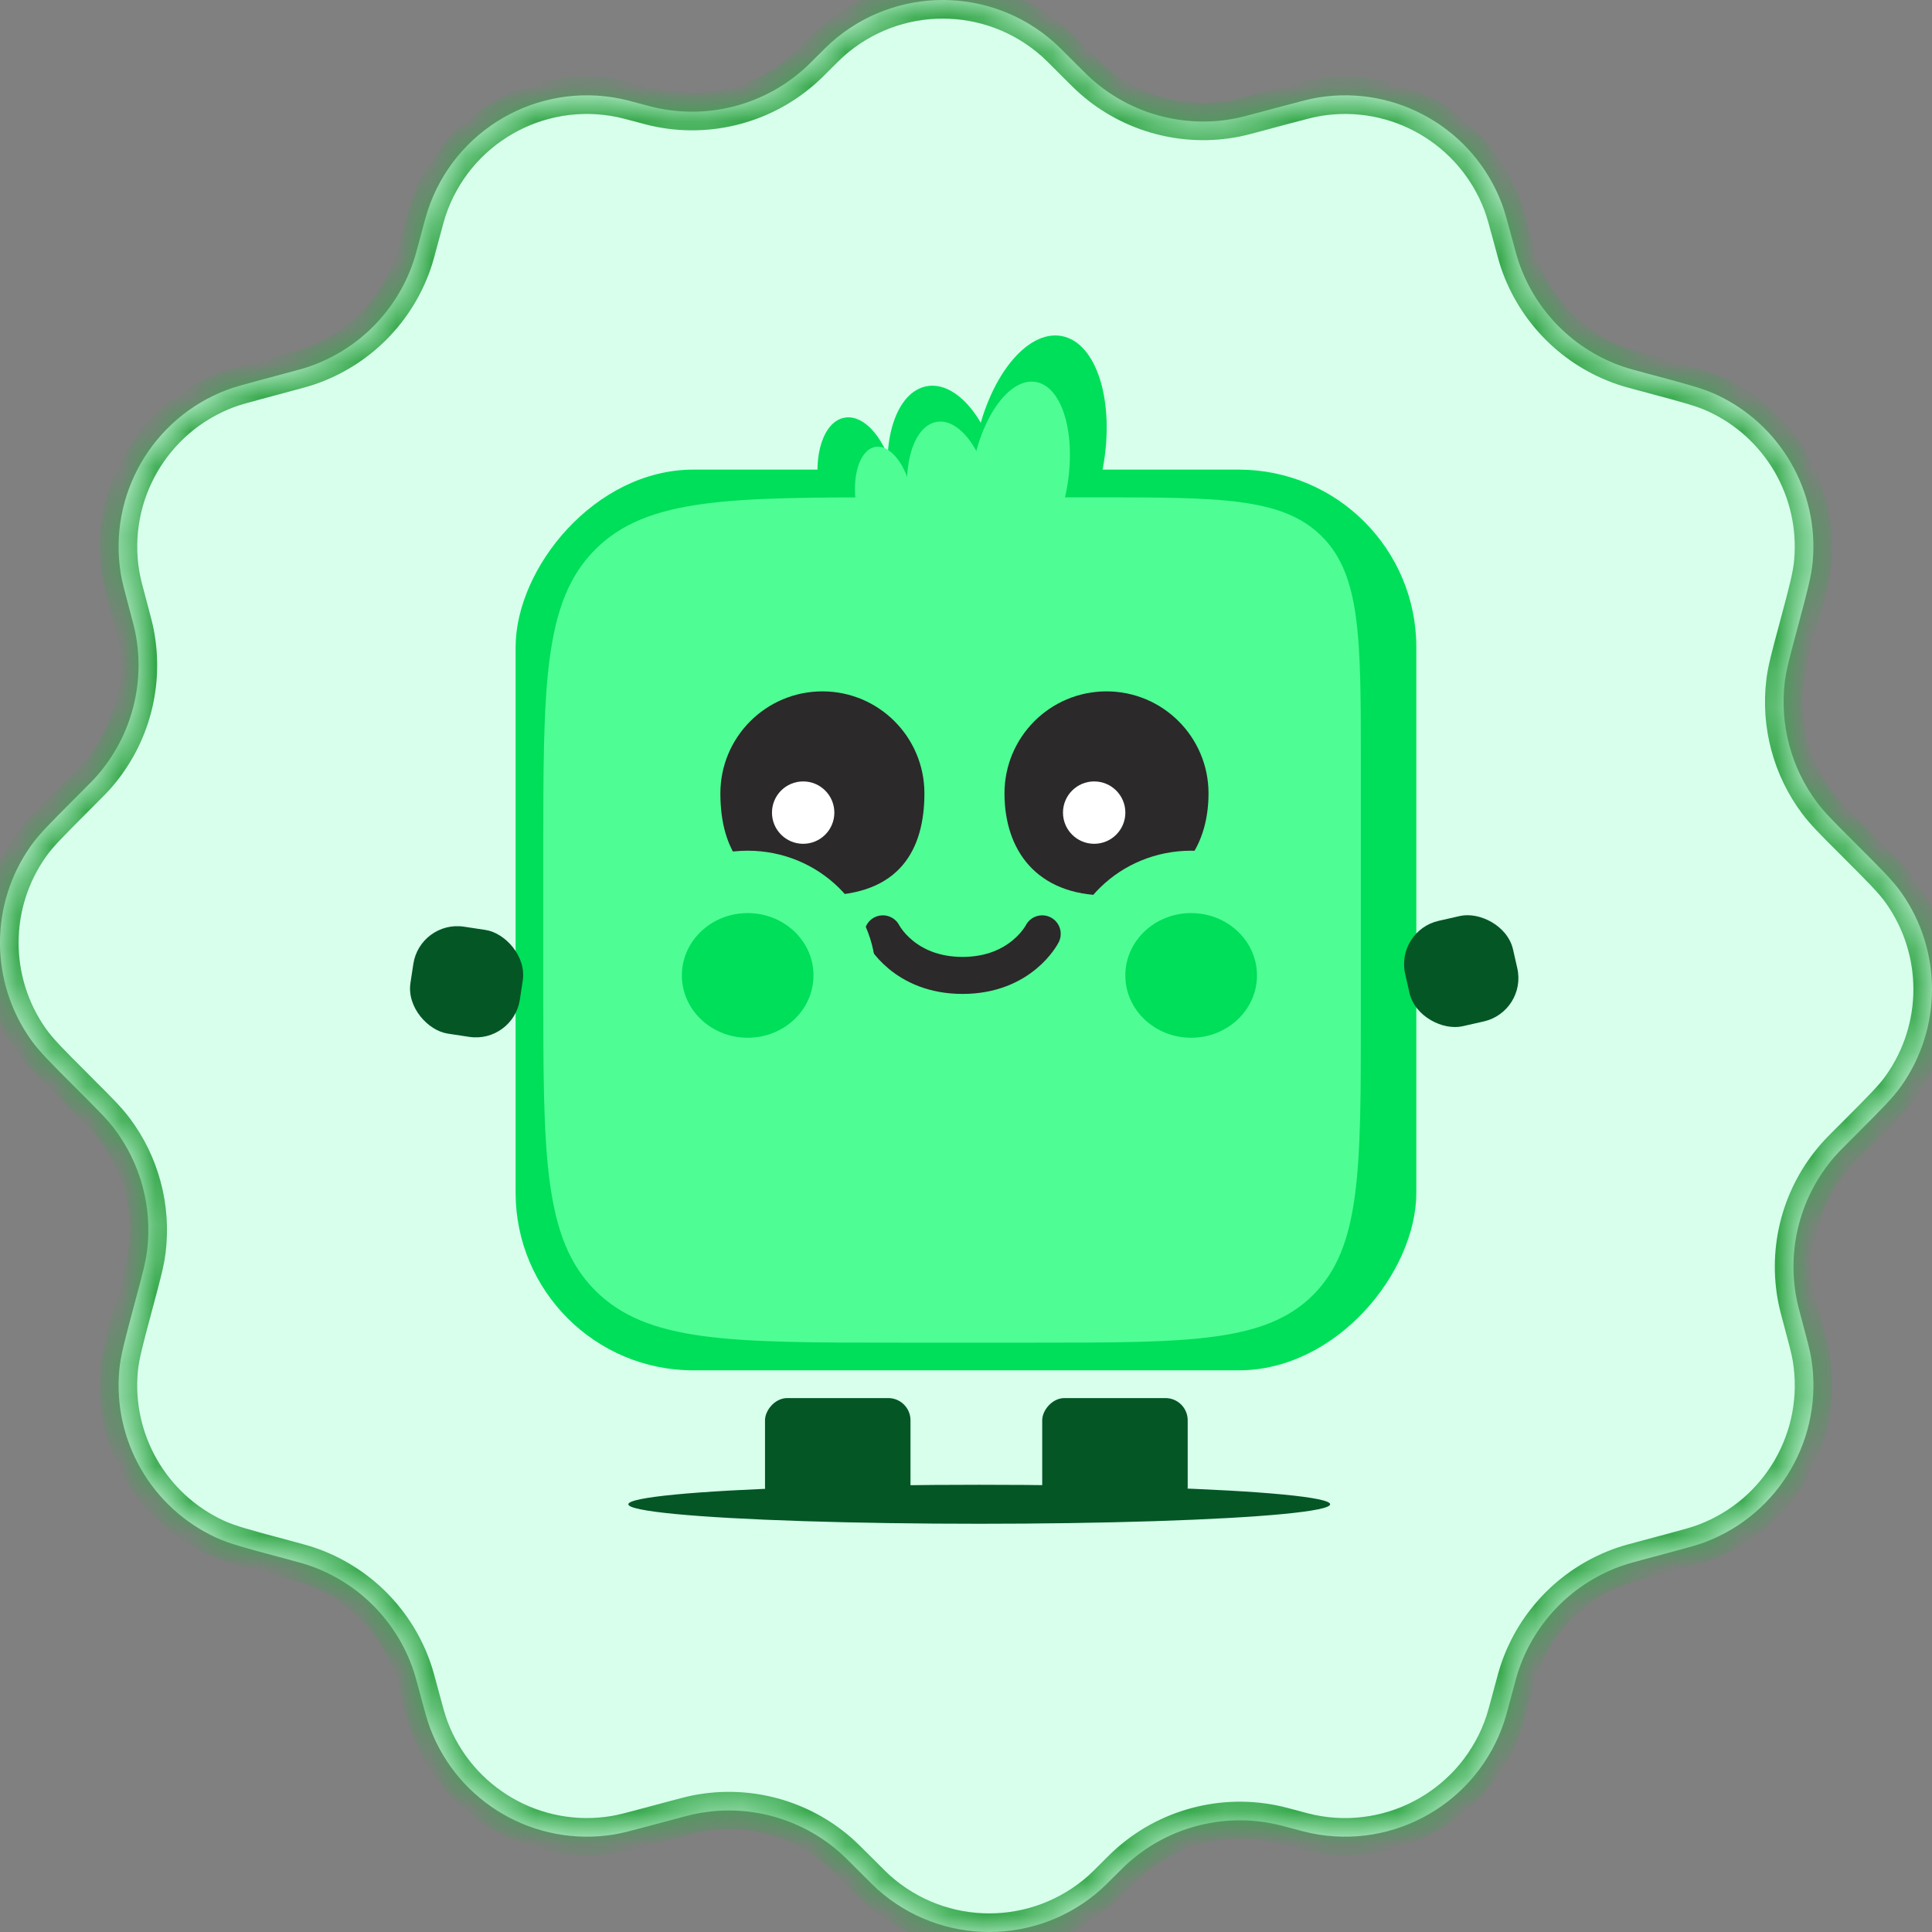<svg width="56" height="56" viewBox="0 0 56 56" fill="none" xmlns="http://www.w3.org/2000/svg">
<rect x="0" y="0" width="56" height="56" fill="#808080" stroke="none"/>
<mask id="path-1-inside-1_1381_53800" fill="white">
<path fill-rule="evenodd" clip-rule="evenodd" d="M23.642 1.671C23.872 1.441 23.987 1.326 24.09 1.234C25.933 -0.411 28.718 -0.411 30.561 1.234C30.664 1.326 30.779 1.441 31.009 1.671L31.19 1.852C31.43 2.092 31.55 2.212 31.669 2.316C32.805 3.313 34.34 3.724 35.822 3.429C35.978 3.398 36.142 3.354 36.469 3.266L37.144 3.086C37.687 2.94 37.959 2.867 38.194 2.828C40.482 2.45 42.718 3.741 43.535 5.912C43.618 6.135 43.691 6.407 43.837 6.95C43.925 7.278 43.969 7.442 44.02 7.592C44.505 9.023 45.629 10.147 47.06 10.632C47.21 10.683 47.374 10.727 47.702 10.815L47.948 10.881C48.889 11.133 49.359 11.259 49.734 11.431C51.606 12.293 52.732 14.242 52.541 16.294C52.504 16.705 52.377 17.175 52.125 18.116L52.059 18.363C51.87 19.068 51.776 19.42 51.734 19.76C51.582 21.007 51.919 22.265 52.675 23.269C52.88 23.542 53.138 23.8 53.654 24.316L53.835 24.497C54.524 25.186 54.869 25.53 55.107 25.867C56.298 27.549 56.298 29.799 55.107 31.482C54.869 31.819 54.524 32.163 53.835 32.852L53.655 33.032C53.415 33.272 53.295 33.392 53.19 33.511C52.194 34.648 51.783 36.182 52.078 37.664C52.109 37.82 52.153 37.984 52.24 38.312C52.386 38.855 52.459 39.127 52.498 39.362C52.876 41.65 51.585 43.886 49.414 44.703C49.191 44.787 48.919 44.859 48.376 45.005L47.701 45.186C47.373 45.274 47.21 45.318 47.059 45.369C45.628 45.854 44.505 46.978 44.019 48.409C43.968 48.559 43.924 48.723 43.837 49.05L43.77 49.297C43.686 49.612 43.644 49.769 43.601 49.9C42.827 52.246 40.415 53.639 37.996 53.135C37.861 53.107 37.704 53.065 37.39 52.981C37.201 52.93 37.106 52.905 37.017 52.885C35.451 52.528 33.81 52.967 32.633 54.059C32.566 54.121 32.496 54.191 32.358 54.329C32.128 54.559 32.013 54.674 31.91 54.766C30.067 56.411 27.282 56.411 25.438 54.766C25.336 54.674 25.221 54.559 24.991 54.329L24.81 54.148C24.57 53.909 24.451 53.789 24.331 53.684C23.195 52.688 21.66 52.276 20.178 52.572C20.023 52.602 19.859 52.646 19.531 52.734L18.857 52.915C18.313 53.06 18.041 53.133 17.807 53.172C15.519 53.55 13.282 52.259 12.466 50.089C12.382 49.866 12.309 49.594 12.164 49.05C12.076 48.723 12.032 48.559 11.981 48.409C11.495 46.978 10.372 45.854 8.941 45.369C8.79 45.318 8.627 45.274 8.299 45.186L8.052 45.12C7.111 44.868 6.64 44.742 6.265 44.569C4.393 43.707 3.268 41.759 3.458 39.707C3.496 39.296 3.622 38.825 3.874 37.884L3.94 37.637C4.129 36.932 4.224 36.579 4.265 36.24C4.417 34.993 4.08 33.735 3.325 32.731C3.12 32.458 2.861 32.2 2.345 31.684L2.165 31.503C1.476 30.814 1.131 30.47 0.893 30.133C-0.298 28.451 -0.298 26.201 0.893 24.519C1.131 24.182 1.476 23.837 2.165 23.148L2.346 22.967C2.585 22.727 2.705 22.608 2.81 22.488C3.806 21.352 4.218 19.817 3.923 18.335C3.892 18.18 3.848 18.016 3.76 17.689C3.615 17.145 3.542 16.873 3.503 16.639C3.124 14.351 4.416 12.114 6.586 11.298C6.809 11.214 7.081 11.141 7.624 10.995L8.298 10.815C8.626 10.727 8.79 10.683 8.94 10.632C10.371 10.147 11.495 9.023 11.98 7.592C12.031 7.442 12.075 7.278 12.163 6.95L12.229 6.703C12.313 6.389 12.355 6.232 12.399 6.101C13.172 3.754 15.584 2.362 18.003 2.865C18.138 2.893 18.295 2.935 18.61 3.02C18.799 3.07 18.894 3.096 18.983 3.116C20.548 3.473 22.189 3.033 23.366 1.942C23.434 1.879 23.503 1.81 23.642 1.671Z"/>
</mask>
<path fill-rule="evenodd" clip-rule="evenodd" d="M23.642 1.671C23.872 1.441 23.987 1.326 24.09 1.234C25.933 -0.411 28.718 -0.411 30.561 1.234C30.664 1.326 30.779 1.441 31.009 1.671L31.19 1.852C31.43 2.092 31.55 2.212 31.669 2.316C32.805 3.313 34.34 3.724 35.822 3.429C35.978 3.398 36.142 3.354 36.469 3.266L37.144 3.086C37.687 2.94 37.959 2.867 38.194 2.828C40.482 2.45 42.718 3.741 43.535 5.912C43.618 6.135 43.691 6.407 43.837 6.95C43.925 7.278 43.969 7.442 44.02 7.592C44.505 9.023 45.629 10.147 47.06 10.632C47.21 10.683 47.374 10.727 47.702 10.815L47.948 10.881C48.889 11.133 49.359 11.259 49.734 11.431C51.606 12.293 52.732 14.242 52.541 16.294C52.504 16.705 52.377 17.175 52.125 18.116L52.059 18.363C51.87 19.068 51.776 19.42 51.734 19.76C51.582 21.007 51.919 22.265 52.675 23.269C52.88 23.542 53.138 23.8 53.654 24.316L53.835 24.497C54.524 25.186 54.869 25.53 55.107 25.867C56.298 27.549 56.298 29.799 55.107 31.482C54.869 31.819 54.524 32.163 53.835 32.852L53.655 33.032C53.415 33.272 53.295 33.392 53.19 33.511C52.194 34.648 51.783 36.182 52.078 37.664C52.109 37.82 52.153 37.984 52.24 38.312C52.386 38.855 52.459 39.127 52.498 39.362C52.876 41.65 51.585 43.886 49.414 44.703C49.191 44.787 48.919 44.859 48.376 45.005L47.701 45.186C47.373 45.274 47.21 45.318 47.059 45.369C45.628 45.854 44.505 46.978 44.019 48.409C43.968 48.559 43.924 48.723 43.837 49.05L43.77 49.297C43.686 49.612 43.644 49.769 43.601 49.9C42.827 52.246 40.415 53.639 37.996 53.135C37.861 53.107 37.704 53.065 37.39 52.981C37.201 52.93 37.106 52.905 37.017 52.885C35.451 52.528 33.81 52.967 32.633 54.059C32.566 54.121 32.496 54.191 32.358 54.329C32.128 54.559 32.013 54.674 31.91 54.766C30.067 56.411 27.282 56.411 25.438 54.766C25.336 54.674 25.221 54.559 24.991 54.329L24.81 54.148C24.57 53.909 24.451 53.789 24.331 53.684C23.195 52.688 21.66 52.276 20.178 52.572C20.023 52.602 19.859 52.646 19.531 52.734L18.857 52.915C18.313 53.06 18.041 53.133 17.807 53.172C15.519 53.55 13.282 52.259 12.466 50.089C12.382 49.866 12.309 49.594 12.164 49.05C12.076 48.723 12.032 48.559 11.981 48.409C11.495 46.978 10.372 45.854 8.941 45.369C8.79 45.318 8.627 45.274 8.299 45.186L8.052 45.12C7.111 44.868 6.64 44.742 6.265 44.569C4.393 43.707 3.268 41.759 3.458 39.707C3.496 39.296 3.622 38.825 3.874 37.884L3.94 37.637C4.129 36.932 4.224 36.579 4.265 36.24C4.417 34.993 4.08 33.735 3.325 32.731C3.12 32.458 2.861 32.2 2.345 31.684L2.165 31.503C1.476 30.814 1.131 30.47 0.893 30.133C-0.298 28.451 -0.298 26.201 0.893 24.519C1.131 24.182 1.476 23.837 2.165 23.148L2.346 22.967C2.585 22.727 2.705 22.608 2.81 22.488C3.806 21.352 4.218 19.817 3.923 18.335C3.892 18.18 3.848 18.016 3.76 17.689C3.615 17.145 3.542 16.873 3.503 16.639C3.124 14.351 4.416 12.114 6.586 11.298C6.809 11.214 7.081 11.141 7.624 10.995L8.298 10.815C8.626 10.727 8.79 10.683 8.94 10.632C10.371 10.147 11.495 9.023 11.98 7.592C12.031 7.442 12.075 7.278 12.163 6.95L12.229 6.703C12.313 6.389 12.355 6.232 12.399 6.101C13.172 3.754 15.584 2.362 18.003 2.865C18.138 2.893 18.295 2.935 18.61 3.02C18.799 3.07 18.894 3.096 18.983 3.116C20.548 3.473 22.189 3.033 23.366 1.942C23.434 1.879 23.503 1.81 23.642 1.671Z" fill="#D7FFEC"/>
<path d="M18.983 3.116L19.103 2.59L18.983 3.116ZM23.366 1.942L22.999 1.546L23.366 1.942ZM12.399 6.101L12.911 6.27L12.399 6.101ZM18.61 3.02L18.47 3.541L18.61 3.02ZM18.003 2.865L17.893 3.394L18.003 2.865ZM8.298 10.815L8.438 11.336L8.298 10.815ZM8.94 10.632L8.767 10.121L8.94 10.632ZM12.163 6.95L12.684 7.09L12.163 6.95ZM11.98 7.592L12.492 7.765L11.98 7.592ZM3.503 16.639L4.036 16.55L3.503 16.639ZM7.624 10.995L7.485 10.474L7.624 10.995ZM6.586 11.298L6.776 11.803L6.586 11.298ZM2.346 22.967L2.727 23.349L2.346 22.967ZM2.81 22.488L3.216 22.845L2.81 22.488ZM3.923 18.335L4.452 18.23L3.923 18.335ZM2.165 31.503L2.547 31.121L2.165 31.503ZM0.893 30.133L1.333 29.821L0.893 30.133ZM2.165 23.148L2.547 23.53L2.165 23.148ZM0.893 24.519L0.452 24.207L0.893 24.519ZM4.265 36.24L3.729 36.175L4.265 36.24ZM2.345 31.684L1.964 32.065L2.345 31.684ZM3.325 32.731L3.757 32.407L3.325 32.731ZM8.052 45.12L7.912 45.641L8.052 45.12ZM6.265 44.569L6.039 45.059L6.265 44.569ZM3.458 39.707L2.92 39.658L3.458 39.707ZM11.981 48.409L12.492 48.236L11.981 48.409ZM8.299 45.186L8.439 44.665L8.299 45.186ZM8.941 45.369L9.114 44.858L8.941 45.369ZM18.857 52.915L18.997 53.436L18.857 52.915ZM17.807 53.172L17.895 53.705L17.807 53.172ZM12.466 50.089L12.971 49.898L12.466 50.089ZM24.81 54.148L24.428 54.53L24.81 54.148ZM24.331 53.684L23.975 54.09L24.331 53.684ZM19.531 52.734L19.671 53.256L19.531 52.734ZM20.178 52.572L20.284 53.101L20.178 52.572ZM31.91 54.766L31.551 54.363L31.91 54.766ZM24.991 54.329L24.609 54.711L24.991 54.329ZM25.438 54.766L25.798 54.363L25.438 54.766ZM37.017 52.885L37.136 52.358L37.017 52.885ZM32.633 54.059L33 54.455L32.633 54.059ZM43.77 49.297L43.249 49.157L43.77 49.297ZM43.601 49.9L43.088 49.73L43.601 49.9ZM37.39 52.981L37.25 53.502L37.39 52.981ZM37.996 53.135L38.106 52.607L37.996 53.135ZM47.701 45.186L47.561 44.665L47.701 45.186ZM47.059 45.369L47.233 45.88L47.059 45.369ZM43.837 49.05L43.315 48.911L43.837 49.05ZM44.019 48.409L43.508 48.236L44.019 48.409ZM52.498 39.362L53.03 39.274L52.498 39.362ZM48.376 45.005L48.515 45.527L48.376 45.005ZM49.414 44.703L49.605 45.208L49.414 44.703ZM53.19 33.511L52.785 33.156L53.19 33.511ZM52.078 37.664L52.607 37.559L52.078 37.664ZM53.835 24.497L53.454 24.879L53.835 24.497ZM55.107 25.867L55.548 25.555L55.107 25.867ZM53.835 32.852L54.217 33.234L53.835 32.852ZM55.107 31.482L54.666 31.17L55.107 31.482ZM51.734 19.76L52.27 19.825L51.734 19.76ZM53.654 24.316L53.273 24.698L53.654 24.316ZM52.675 23.269L52.243 23.593L52.675 23.269ZM47.948 10.881L47.808 11.402L47.948 10.881ZM49.734 11.431L49.508 11.922L49.734 11.431ZM52.125 18.116L52.647 18.256L52.125 18.116ZM52.541 16.294L53.079 16.344L52.541 16.294ZM44.02 7.592L44.531 7.419L44.02 7.592ZM47.702 10.815L47.841 10.293L47.702 10.815ZM47.06 10.632L46.886 11.143L47.06 10.632ZM38.194 2.828L38.282 3.361L38.194 2.828ZM43.535 5.912L43.029 6.102L43.535 5.912ZM31.009 1.671L31.391 1.289L31.009 1.671ZM30.561 1.234L30.202 1.637L30.561 1.234ZM23.642 1.671L24.023 2.053L23.642 1.671ZM24.09 1.234L24.449 1.637L24.09 1.234ZM31.19 1.852L31.572 1.47L31.19 1.852ZM31.669 2.316L32.025 1.91L31.669 2.316ZM36.469 3.266L36.609 3.788L36.469 3.266ZM35.822 3.429L35.928 3.959L35.822 3.429ZM31.572 1.47L31.391 1.289L30.628 2.053L30.808 2.234L31.572 1.47ZM37.004 2.564L36.33 2.745L36.609 3.788L37.283 3.607L37.004 2.564ZM47.562 11.336L47.808 11.402L48.088 10.359L47.841 10.293L47.562 11.336ZM51.604 17.976L51.538 18.223L52.581 18.503L52.647 18.256L51.604 17.976ZM54.217 24.115L54.036 23.934L53.273 24.698L53.454 24.879L54.217 24.115ZM54.037 33.414L54.217 33.234L53.454 32.47L53.273 32.651L54.037 33.414ZM47.841 45.708L48.515 45.527L48.236 44.484L47.561 44.665L47.841 45.708ZM43.315 48.911L43.249 49.157L44.292 49.437L44.358 49.19L43.315 48.911ZM24.428 54.53L24.609 54.711L25.373 53.947L25.192 53.767L24.428 54.53ZM18.997 53.436L19.671 53.256L19.392 52.212L18.717 52.393L18.997 53.436ZM8.439 44.665L8.192 44.598L7.912 45.641L8.159 45.708L8.439 44.665ZM4.396 38.024L4.462 37.777L3.419 37.497L3.353 37.744L4.396 38.024ZM1.783 31.885L1.964 32.065L2.727 31.302L2.547 31.121L1.783 31.885ZM1.964 22.585L1.783 22.766L2.547 23.53L2.727 23.349L1.964 22.585ZM8.159 10.293L7.485 10.474L7.764 11.517L8.438 11.336L8.159 10.293ZM12.684 7.09L12.751 6.843L11.708 6.564L11.641 6.811L12.684 7.09ZM18.47 3.541C18.655 3.591 18.761 3.619 18.863 3.643L19.103 2.59C19.026 2.572 18.943 2.55 18.749 2.498L18.47 3.541ZM23.26 1.289C23.118 1.431 23.057 1.492 22.999 1.546L23.733 2.338C23.81 2.267 23.888 2.189 24.023 2.053L23.26 1.289ZM18.863 3.643C20.602 4.039 22.425 3.55 23.733 2.338L22.999 1.546C21.953 2.516 20.494 2.907 19.103 2.59L18.863 3.643ZM12.751 6.843C12.837 6.522 12.874 6.383 12.911 6.27L11.886 5.932C11.837 6.081 11.79 6.256 11.708 6.564L12.751 6.843ZM18.749 2.498C18.442 2.416 18.267 2.369 18.113 2.337L17.893 3.394C18.009 3.418 18.148 3.455 18.47 3.541L18.749 2.498ZM12.911 6.27C13.599 4.184 15.743 2.946 17.893 3.394L18.113 2.337C15.425 1.777 12.745 3.325 11.886 5.932L12.911 6.27ZM8.438 11.336C8.759 11.25 8.943 11.201 9.114 11.143L8.767 10.121C8.637 10.165 8.493 10.204 8.159 10.293L8.438 11.336ZM11.641 6.811C11.552 7.145 11.513 7.289 11.469 7.418L12.492 7.765C12.55 7.594 12.599 7.41 12.684 7.09L11.641 6.811ZM9.114 11.143C10.704 10.604 11.952 9.355 12.492 7.765L11.469 7.418C11.037 8.69 10.039 9.689 8.767 10.121L9.114 11.143ZM4.282 17.549C4.133 16.993 4.069 16.753 4.036 16.55L2.97 16.727C3.014 16.994 3.096 17.297 3.239 17.828L4.282 17.549ZM7.485 10.474C6.954 10.616 6.65 10.697 6.396 10.792L6.776 11.803C6.968 11.731 7.208 11.666 7.764 11.517L7.485 10.474ZM4.036 16.55C3.699 14.517 4.847 12.529 6.776 11.803L6.396 10.792C3.985 11.699 2.55 14.184 2.97 16.727L4.036 16.55ZM2.727 23.349C2.962 23.114 3.097 22.98 3.216 22.845L2.404 22.132C2.314 22.235 2.209 22.34 1.964 22.585L2.727 23.349ZM3.239 17.828C3.328 18.163 3.366 18.306 3.393 18.441L4.452 18.23C4.417 18.053 4.367 17.869 4.282 17.549L3.239 17.828ZM3.216 22.845C4.323 21.582 4.78 19.877 4.452 18.23L3.393 18.441C3.655 19.758 3.29 21.123 2.404 22.132L3.216 22.845ZM2.547 31.121C1.842 30.417 1.539 30.111 1.333 29.821L0.452 30.445C0.724 30.828 1.11 31.212 1.783 31.885L2.547 31.121ZM1.783 22.766C1.11 23.439 0.724 23.823 0.452 24.207L1.333 24.831C1.539 24.54 1.842 24.235 2.547 23.53L1.783 22.766ZM1.333 29.821C0.275 28.326 0.275 26.326 1.333 24.831L0.452 24.207C-0.871 26.076 -0.871 28.576 0.452 30.445L1.333 29.821ZM4.462 37.777C4.647 37.087 4.754 36.691 4.801 36.305L3.729 36.175C3.694 36.467 3.612 36.777 3.419 37.497L4.462 37.777ZM1.964 32.065C2.491 32.593 2.716 32.82 2.894 33.056L3.757 32.407C3.523 32.096 3.232 31.807 2.727 31.302L1.964 32.065ZM4.801 36.305C4.97 34.919 4.596 33.522 3.757 32.407L2.894 33.056C3.565 33.948 3.864 35.066 3.729 36.175L4.801 36.305ZM8.192 44.598C7.229 44.34 6.813 44.227 6.49 44.078L6.039 45.059C6.466 45.256 6.992 45.395 7.912 45.641L8.192 44.598ZM3.353 37.744C3.106 38.664 2.964 39.189 2.92 39.658L3.995 39.757C4.028 39.403 4.138 38.987 4.396 38.024L3.353 37.744ZM6.49 44.078C4.827 43.313 3.827 41.581 3.995 39.757L2.92 39.658C2.709 41.937 3.959 44.102 6.039 45.059L6.49 44.078ZM12.685 48.911C12.599 48.59 12.55 48.407 12.492 48.236L11.47 48.583C11.514 48.712 11.552 48.856 11.642 49.19L12.685 48.911ZM8.159 45.708C8.494 45.797 8.638 45.836 8.767 45.88L9.114 44.858C8.943 44.8 8.759 44.751 8.439 44.665L8.159 45.708ZM12.492 48.236C11.953 46.645 10.704 45.397 9.114 44.858L8.767 45.88C10.039 46.312 11.038 47.31 11.47 48.583L12.492 48.236ZM18.717 52.393C18.161 52.542 17.921 52.606 17.718 52.639L17.895 53.705C18.162 53.66 18.465 53.579 18.997 53.436L18.717 52.393ZM11.642 49.19C11.784 49.721 11.865 50.025 11.96 50.279L12.971 49.898C12.899 49.707 12.834 49.467 12.685 48.911L11.642 49.19ZM17.718 52.639C15.685 52.976 13.697 51.828 12.971 49.898L11.96 50.279C12.867 52.691 15.352 54.125 17.895 53.705L17.718 52.639ZM25.192 53.767C24.957 53.532 24.823 53.398 24.688 53.279L23.975 54.09C24.078 54.18 24.183 54.285 24.428 54.53L25.192 53.767ZM19.671 53.256C20.006 53.166 20.149 53.128 20.284 53.101L20.073 52.042C19.896 52.077 19.712 52.127 19.392 52.212L19.671 53.256ZM24.688 53.279C23.425 52.171 21.72 51.714 20.073 52.042L20.284 53.101C21.601 52.839 22.965 53.204 23.975 54.09L24.688 53.279ZM31.976 53.947C31.741 54.183 31.639 54.284 31.551 54.363L32.27 55.169C32.387 55.064 32.515 54.936 32.74 54.711L31.976 53.947ZM24.609 54.711C24.834 54.936 24.962 55.064 25.079 55.169L25.798 54.363C25.71 54.284 25.608 54.183 25.373 53.947L24.609 54.711ZM31.551 54.363C29.912 55.826 27.437 55.826 25.798 54.363L25.079 55.169C27.127 56.997 30.222 56.997 32.27 55.169L31.551 54.363ZM37.53 52.459C37.344 52.41 37.238 52.381 37.136 52.358L36.897 53.411C36.974 53.428 37.057 53.451 37.25 53.502L37.53 52.459ZM32.74 54.711C32.881 54.569 32.942 54.509 33 54.455L32.266 53.663C32.189 53.734 32.112 53.812 31.976 53.947L32.74 54.711ZM37.136 52.358C35.397 51.962 33.574 52.45 32.266 53.663L33 54.455C34.047 53.485 35.505 53.094 36.897 53.411L37.136 52.358ZM43.249 49.157C43.163 49.479 43.125 49.618 43.088 49.73L44.114 50.069C44.163 49.92 44.209 49.744 44.292 49.437L43.249 49.157ZM37.25 53.502C37.557 53.585 37.733 53.632 37.886 53.664L38.106 52.607C37.99 52.583 37.851 52.546 37.53 52.459L37.25 53.502ZM43.088 49.73C42.401 51.816 40.257 53.054 38.106 52.607L37.886 53.664C40.574 54.223 43.254 52.676 44.114 50.069L43.088 49.73ZM47.561 44.665C47.241 44.75 47.057 44.799 46.886 44.857L47.233 45.88C47.362 45.836 47.506 45.797 47.841 45.708L47.561 44.665ZM44.358 49.19C44.448 48.856 44.486 48.712 44.53 48.582L43.508 48.236C43.45 48.407 43.401 48.59 43.315 48.911L44.358 49.19ZM46.886 44.857C45.296 45.397 44.047 46.645 43.508 48.236L44.53 48.582C44.962 47.31 45.961 46.312 47.233 45.88L46.886 44.857ZM51.719 38.451C51.868 39.008 51.932 39.248 51.965 39.45L53.03 39.274C52.986 39.007 52.904 38.703 52.762 38.172L51.719 38.451ZM48.515 45.527C49.047 45.384 49.35 45.304 49.605 45.208L49.224 44.197C49.032 44.27 48.792 44.335 48.236 44.484L48.515 45.527ZM51.965 39.45C52.301 41.484 51.154 43.472 49.224 44.197L49.605 45.208C52.016 44.301 53.451 41.816 53.03 39.274L51.965 39.45ZM53.273 32.651C53.038 32.885 52.904 33.02 52.785 33.156L53.596 33.868C53.687 33.765 53.791 33.659 54.037 33.414L53.273 32.651ZM52.762 38.172C52.672 37.837 52.634 37.693 52.607 37.559L51.548 37.77C51.583 37.947 51.633 38.131 51.719 38.451L52.762 38.172ZM52.785 33.156C51.677 34.418 51.22 36.123 51.548 37.77L52.607 37.559C52.345 36.242 52.711 34.877 53.596 33.868L52.785 33.156ZM53.454 24.879C54.158 25.584 54.461 25.889 54.666 26.179L55.548 25.555C55.276 25.172 54.89 24.788 54.217 24.115L53.454 24.879ZM54.217 33.234C54.89 32.56 55.276 32.177 55.548 31.794L54.666 31.17C54.461 31.46 54.158 31.765 53.454 32.47L54.217 33.234ZM54.666 26.179C55.725 27.674 55.725 29.674 54.666 31.17L55.548 31.794C56.871 29.924 56.871 27.424 55.548 25.555L54.666 26.179ZM51.538 18.223C51.353 18.913 51.246 19.308 51.199 19.695L52.27 19.825C52.306 19.532 52.388 19.223 52.581 18.503L51.538 18.223ZM54.036 23.934C53.509 23.407 53.283 23.18 53.106 22.944L52.243 23.593C52.477 23.904 52.768 24.193 53.273 24.698L54.036 23.934ZM51.199 19.695C51.03 21.08 51.404 22.477 52.243 23.593L53.106 22.944C52.435 22.052 52.135 20.934 52.27 19.825L51.199 19.695ZM47.808 11.402C48.771 11.66 49.186 11.774 49.508 11.922L49.96 10.941C49.533 10.745 49.007 10.606 48.088 10.359L47.808 11.402ZM52.647 18.256C52.893 17.337 53.036 16.812 53.079 16.344L52.004 16.244C51.971 16.598 51.862 17.014 51.604 17.976L52.647 18.256ZM49.508 11.922C51.173 12.688 52.173 14.42 52.004 16.244L53.079 16.344C53.29 14.064 52.04 11.898 49.96 10.941L49.508 11.922ZM43.316 7.09C43.401 7.41 43.45 7.594 43.508 7.765L44.531 7.419C44.487 7.289 44.448 7.145 44.359 6.811L43.316 7.09ZM47.841 10.293C47.507 10.204 47.363 10.165 47.233 10.121L46.886 11.143C47.057 11.201 47.241 11.251 47.562 11.336L47.841 10.293ZM43.508 7.765C44.048 9.355 45.296 10.604 46.886 11.143L47.233 10.121C45.961 9.689 44.963 8.691 44.531 7.419L43.508 7.765ZM37.283 3.607C37.839 3.458 38.08 3.394 38.282 3.361L38.106 2.296C37.838 2.34 37.535 2.422 37.004 2.564L37.283 3.607ZM44.359 6.811C44.216 6.279 44.136 5.976 44.04 5.722L43.029 6.102C43.102 6.294 43.166 6.534 43.316 7.09L44.359 6.811ZM38.282 3.361C40.316 3.025 42.304 4.173 43.029 6.102L44.04 5.722C43.133 3.31 40.648 1.875 38.106 2.296L38.282 3.361ZM31.391 1.289C31.166 1.064 31.038 0.936 30.921 0.831L30.202 1.637C30.29 1.716 30.392 1.817 30.628 2.053L31.391 1.289ZM24.023 2.053C24.259 1.817 24.361 1.716 24.449 1.637L23.73 0.831C23.613 0.936 23.485 1.064 23.26 1.289L24.023 2.053ZM30.921 0.831C28.873 -0.997 25.779 -0.997 23.73 0.831L24.449 1.637C26.088 0.174 28.563 0.174 30.202 1.637L30.921 0.831ZM30.808 2.234C31.043 2.468 31.177 2.603 31.313 2.722L32.025 1.91C31.922 1.82 31.817 1.715 31.572 1.47L30.808 2.234ZM36.33 2.745C35.995 2.835 35.851 2.873 35.717 2.9L35.928 3.959C36.105 3.923 36.288 3.874 36.609 3.788L36.33 2.745ZM31.313 2.722C32.575 3.829 34.281 4.286 35.928 3.959L35.717 2.9C34.399 3.162 33.035 2.796 32.025 1.91L31.313 2.722Z" fill="#34A749" mask="url(#path-1-inside-1_1381_53800)"/>
<ellipse cx="10.171" cy="0.565" rx="10.171" ry="0.565" transform="matrix(-1 0 0 1 38.555 43.037)" fill="#045625"/>
<ellipse cx="1.607" cy="2.912" rx="1.607" ry="2.912" transform="matrix(-0.983 0.183 0.183 0.983 28.439 10.901)" fill="#00DF59"/>
<ellipse cx="1.105" cy="2.002" rx="1.105" ry="2.002" transform="matrix(-0.983 0.183 0.183 0.983 25.561 11.905)" fill="#00DF59"/>
<ellipse cx="30.122" cy="13.23" rx="1.876" ry="3.55" transform="rotate(10.57 30.122 13.23)" fill="#00DF59"/>
<rect width="26.108" height="26.108" rx="5.151" transform="matrix(-1 0 0 1 41.053 13.612)" fill="#00DF59"/>
<path d="M39.445 22.143C39.445 18.5 39.445 16.679 38.314 15.548C37.182 14.416 35.361 14.416 31.718 14.416H26.05C21.193 14.416 18.765 14.416 17.256 15.925C15.747 17.434 15.747 19.862 15.747 24.719V28.615C15.747 33.471 15.747 35.9 17.256 37.409C18.765 38.917 21.193 38.917 26.05 38.917H30.001C34.453 38.917 36.679 38.917 38.062 37.534C39.445 36.151 39.445 33.925 39.445 29.473V22.143Z" fill="#4EFE95"/>
<path d="M29.558 22.996C29.558 23.733 29.765 24.357 30.158 24.79C30.545 25.216 31.156 25.511 32.072 25.511C32.988 25.511 33.599 25.216 33.986 24.79C34.379 24.357 34.587 23.733 34.587 22.996C34.587 21.608 33.461 20.482 32.072 20.482C30.683 20.482 29.558 21.608 29.558 22.996Z" fill="#2B2929" stroke="#2B2929" stroke-width="0.885"/>
<circle cx="0.904" cy="0.904" r="0.904" transform="matrix(-1 0 0 1 32.619 22.65)" fill="white"/>
<path d="M21.323 22.996C21.323 23.757 21.492 24.375 21.856 24.799C22.209 25.21 22.809 25.511 23.838 25.511C24.866 25.511 25.466 25.21 25.819 24.799C26.183 24.375 26.352 23.757 26.352 22.996C26.352 21.608 25.226 20.482 23.838 20.482C22.449 20.482 21.323 21.608 21.323 22.996Z" fill="#2B2929" stroke="#2B2929" stroke-width="0.885"/>
<ellipse cx="0.904" cy="0.904" rx="0.904" ry="0.904" transform="matrix(-1 0 0 1 24.184 22.65)" fill="white"/>
<path d="M30.209 27.068C30.209 27.068 29.601 28.273 27.899 28.273C26.198 28.273 25.59 27.068 25.59 27.068" stroke="#2B2929" stroke-width="1.073" stroke-linecap="round"/>
<ellipse cx="3.715" cy="3.615" rx="3.715" ry="3.615" transform="matrix(-1 0 0 1 38.24 24.658)" fill="#4EFE95"/>
<ellipse cx="1.908" cy="1.807" rx="1.908" ry="1.807" transform="matrix(-1 0 0 1 36.434 26.466)" fill="#00DF59"/>
<ellipse cx="3.715" cy="3.615" rx="3.715" ry="3.615" transform="matrix(-1 0 0 1 25.387 24.658)" fill="#4EFE95"/>
<ellipse cx="1.908" cy="1.807" rx="1.908" ry="1.807" transform="matrix(-1 0 0 1 23.58 26.466)" fill="#00DF59"/>
<rect width="3.134" height="3.207" rx="1.288" transform="matrix(-0.15 0.989 0.989 0.15 12.174 26.667)" fill="#045625"/>
<rect width="3.134" height="3.207" rx="1.288" transform="matrix(0.221 0.975 0.975 -0.221 40.445 26.975)" fill="#045625"/>
<rect width="4.217" height="3.213" rx="0.644" transform="matrix(-1 0 0 1 34.426 40.524)" fill="#045625"/>
<rect width="4.217" height="3.213" rx="0.644" transform="matrix(-1 0 0 1 26.391 40.524)" fill="#045625"/>
<ellipse cx="1.197" cy="2.309" rx="1.197" ry="2.309" transform="matrix(-0.981 0.196 0.172 0.985 28.307 11.997)" fill="#4EFE95"/>
<ellipse cx="0.823" cy="1.587" rx="0.823" ry="1.587" transform="matrix(-0.981 0.196 0.172 0.985 26.168 12.795)" fill="#4EFE95"/>
<ellipse cx="1.397" cy="2.815" rx="1.397" ry="2.815" transform="matrix(0.981 0.196 -0.172 0.985 28.672 10.801)" fill="#4EFE95"/>
</svg>
